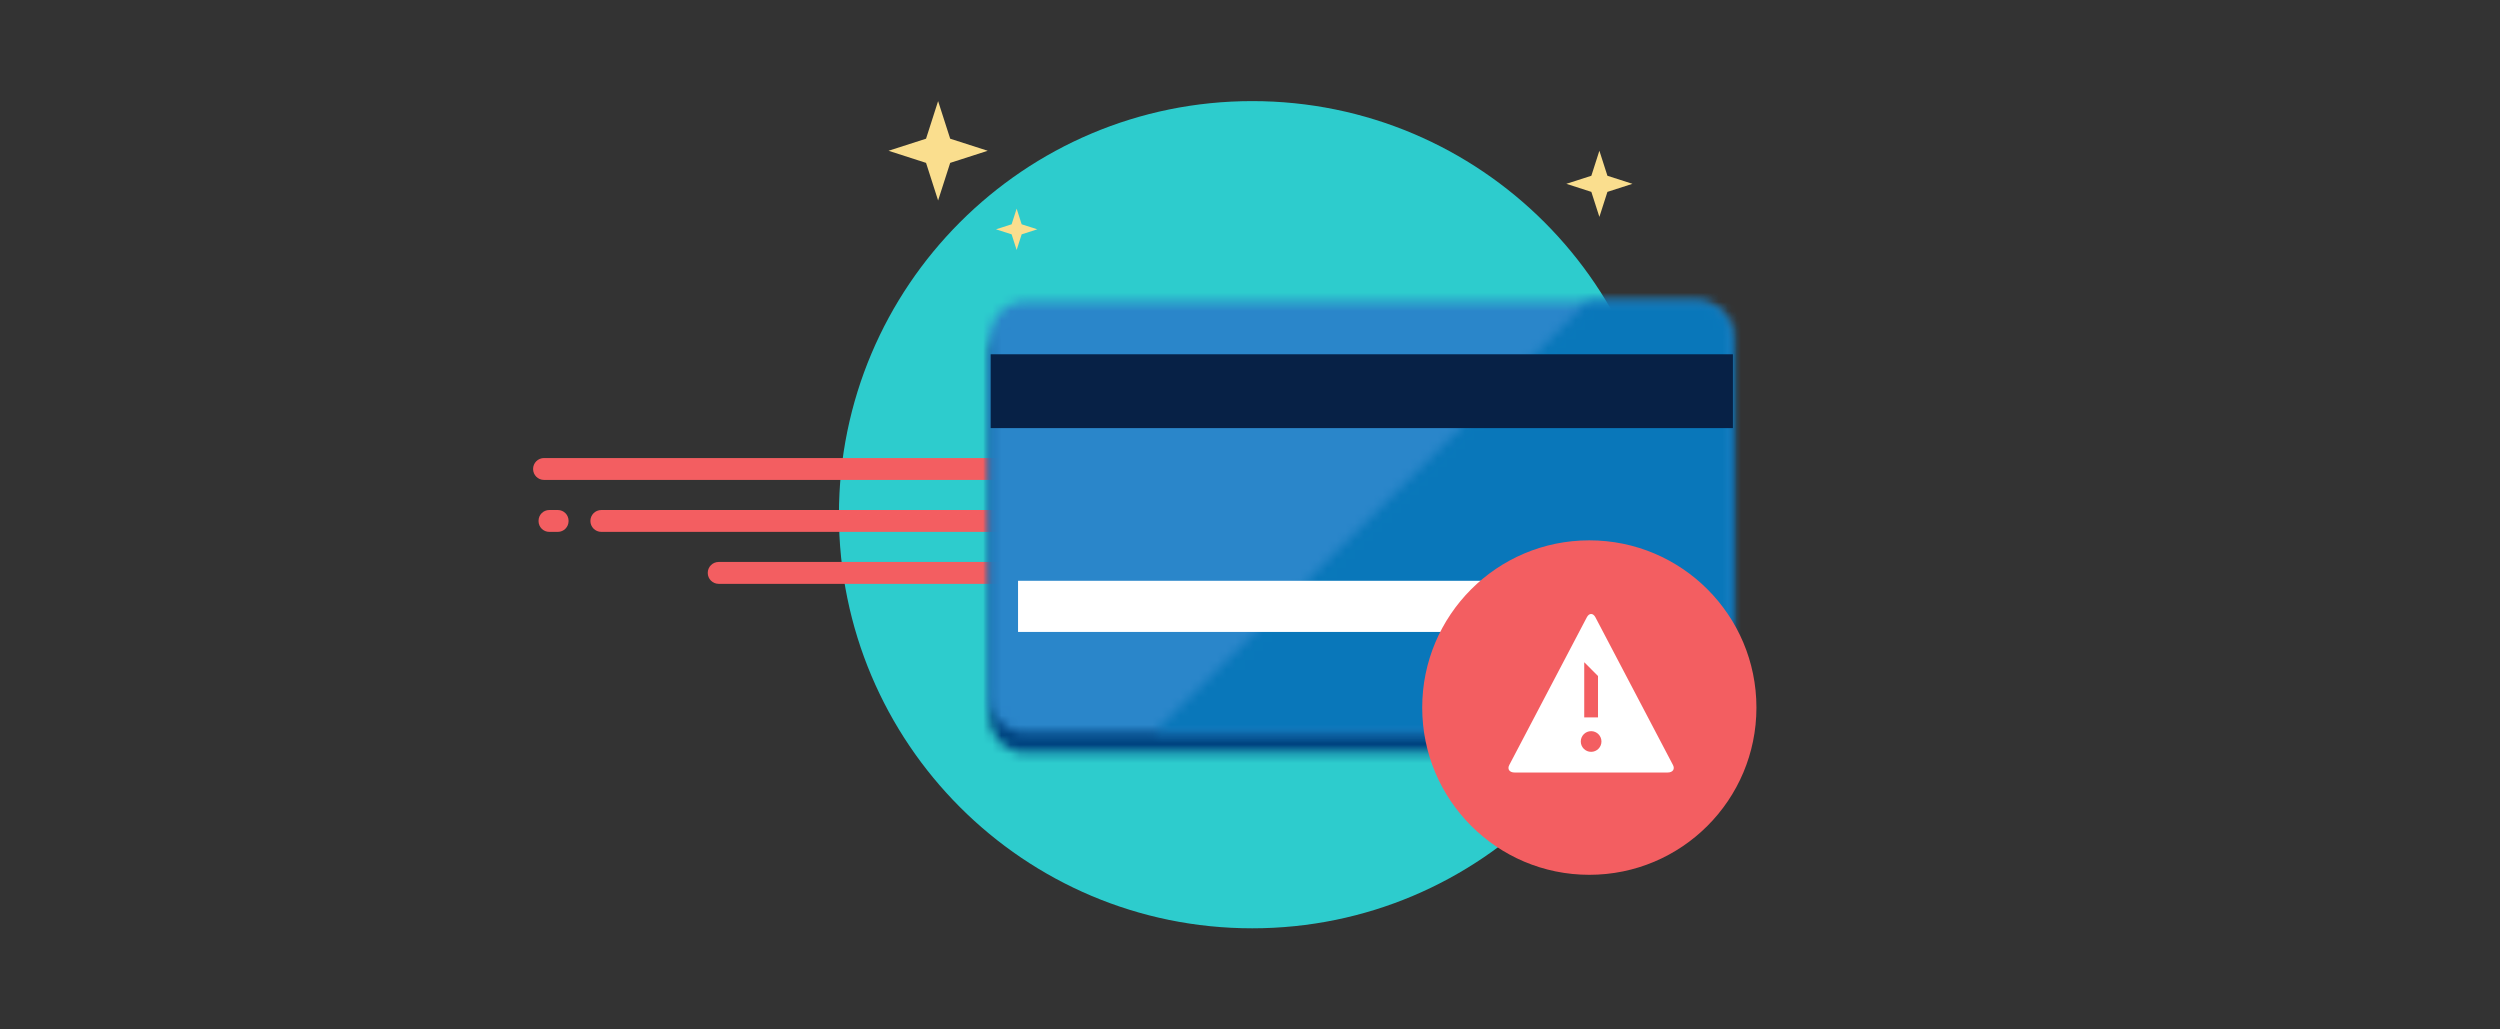 <svg xmlns="http://www.w3.org/2000/svg" xmlns:xlink="http://www.w3.org/1999/xlink" width="272" height="112" viewBox="0 0 272 112">
  <rect x="0" y="0" width="272" height="112" fill="#333333" stroke="none"/>
  <defs>
    <path id="ilu_transaction_alert_s-a" d="M4.054,0.469 C1.951,0.469 0.244,2.167 0.244,4.26 L0.244,43.568 C0.244,45.662 1.951,47.36 4.054,47.36 L77.188,47.36 C79.294,47.36 80.999,45.662 80.999,43.568 L80.999,4.26 C80.999,2.167 79.294,0.469 77.188,0.469 L4.054,0.469 Z"/>
    <path id="ilu_transaction_alert_s-c" d="M4.054,0.459 C1.951,0.459 0.244,2.154 0.244,4.249 L0.244,43.559 C0.244,45.651 1.951,47.349 4.054,47.349 L77.188,47.349 C79.294,47.349 80.999,45.651 80.999,43.559 L80.999,4.249 C80.999,2.154 79.294,0.459 77.188,0.459 L4.054,0.459 Z"/>
    <path id="ilu_transaction_alert_s-e" d="M47.823,0.46 L0.671,47.349 L59.732,47.349 C61.839,47.349 63.544,45.651 63.544,43.559 L63.544,4.248 C63.544,2.156 61.839,0.46 59.732,0.46 L47.823,0.46 Z"/>
    <path id="ilu_transaction_alert_s-g" d="M0,18.43 C0,28.479 8.141,36.625 18.181,36.625 C28.223,36.625 36.364,28.479 36.364,18.43 C36.364,8.381 28.223,0.235 18.181,0.235 C8.141,0.235 0,8.381 0,18.43 Z"/>
  </defs>
  <g fill="none" fill-rule="evenodd" transform="translate(58 11)">
    <path fill="#2DCCCD" d="M123.208,45 C123.208,69.853 103.076,90 78.242,90 C53.408,90 33.275,69.853 33.275,45 C33.275,20.146 53.408,0 78.242,0 C103.076,0 123.208,20.146 123.208,45"/>
    <path fill="#F35E61" fill-rule="nonzero" d="M19.003,51.335 C19.003,51.99 19.535,52.522 20.191,52.522 L119.955,52.522 C120.611,52.522 121.143,51.99 121.143,51.335 L121.143,51.328 C121.143,50.673 120.611,50.141 119.955,50.141 L20.191,50.141 C19.535,50.141 19.003,50.673 19.003,51.328 L19.003,51.335 Z M0,40.029 L0,40.022 C0,39.367 0.532,38.835 1.188,38.835 L100.951,38.835 C101.607,38.835 102.14,39.367 102.14,40.022 L102.14,40.029 C102.14,40.684 101.607,41.216 100.951,41.216 L1.188,41.216 C0.532,41.216 0,40.684 0,40.029 Z M6.235,45.682 L6.235,45.676 C6.235,45.02 6.767,44.489 7.423,44.489 L107.187,44.489 C107.843,44.489 108.375,45.02 108.375,45.676 L108.375,45.682 C108.375,46.337 107.843,46.868 107.187,46.868 L7.423,46.868 C6.767,46.868 6.235,46.337 6.235,45.682 Z M0.594,45.7 L0.594,45.658 C0.594,45.012 1.118,44.489 1.764,44.489 L2.69,44.489 C3.336,44.489 3.86,45.012 3.86,45.658 L3.86,45.7 C3.86,46.346 3.336,46.869 2.69,46.869 L1.764,46.869 C1.118,46.869 0.594,46.346 0.594,45.7 Z"/>
    <g transform="translate(49.463 20.7)">
      <g transform="translate(0 2.835)">
        <mask id="ilu_transaction_alert_s-b" fill="#fff">
          <use xlink:href="#ilu_transaction_alert_s-a"/>
        </mask>
        <polygon fill="#004481" points="-3.393 50.998 84.635 50.998 84.635 -3.171 -3.393 -3.171" mask="url(#ilu_transaction_alert_s-b)"/>
      </g>
      <g transform="translate(0 .652)">
        <mask id="ilu_transaction_alert_s-d" fill="#fff">
          <use xlink:href="#ilu_transaction_alert_s-c"/>
        </mask>
        <polygon fill="#2A86CA" points="-3.393 50.988 84.635 50.988 84.635 -3.181 -3.393 -3.181" mask="url(#ilu_transaction_alert_s-d)"/>
      </g>
      <g transform="translate(17.455 .652)">
        <mask id="ilu_transaction_alert_s-f" fill="#fff">
          <use xlink:href="#ilu_transaction_alert_s-e"/>
        </mask>
        <polygon fill="#0977BA" points="-13.436 63.172 85.313 63.172 85.313 -24.737 -13.436 -24.737" mask="url(#ilu_transaction_alert_s-f)"/>
      </g>
      <polygon fill="#072146" points=".322 14.878 81.078 14.878 81.078 6.845 .322 6.845"/>
      <polygon fill="#FFF" points="3.3 37.055 63.574 37.055 63.574 31.49 3.3 31.49"/>
    </g>
    <g fill="#FADE8E" transform="translate(38.671)">
      <polygon points="13.393 13.403 11.691 13.949 13.393 14.496 13.94 16.2 14.486 14.496 16.188 13.949 14.486 13.403 13.94 11.7"/>
      <polygon points="4.083 4.09 0 5.404 4.083 6.721 5.395 10.812 6.709 6.721 10.792 5.404 6.709 4.09 5.395 0"/>
      <polygon points="76.467 8.124 73.745 8.999 76.467 9.876 77.342 12.6 78.217 9.876 80.94 8.999 78.217 8.124 77.342 5.4"/>
    </g>
    <g transform="translate(96.736 47.554)">
      <mask id="ilu_transaction_alert_s-h" fill="#fff">
        <use xlink:href="#ilu_transaction_alert_s-g"/>
      </mask>
      <use fill="#F35E61" xlink:href="#ilu_transaction_alert_s-g"/>
      <path fill="#FFF" fill-rule="nonzero" d="M18.837,8.592 L27.274,24.662 C27.527,25.123 27.268,25.496 26.693,25.496 L10.062,25.496 C9.488,25.496 9.228,25.123 9.482,24.662 L17.919,8.592 C18.172,8.131 18.583,8.131 18.837,8.592 Z M19.127,19.496 L19.127,14.996 L17.628,13.496 L17.628,19.496 L19.127,19.496 Z M18.378,20.996 C17.757,20.996 17.253,21.5 17.253,22.121 C17.253,22.742 17.757,23.246 18.378,23.246 C18.998,23.246 19.502,22.742 19.502,22.121 C19.502,21.5 18.998,20.996 18.378,20.996 Z" mask="url(#ilu_transaction_alert_s-h)"/>
    </g>
  </g>
</svg>
